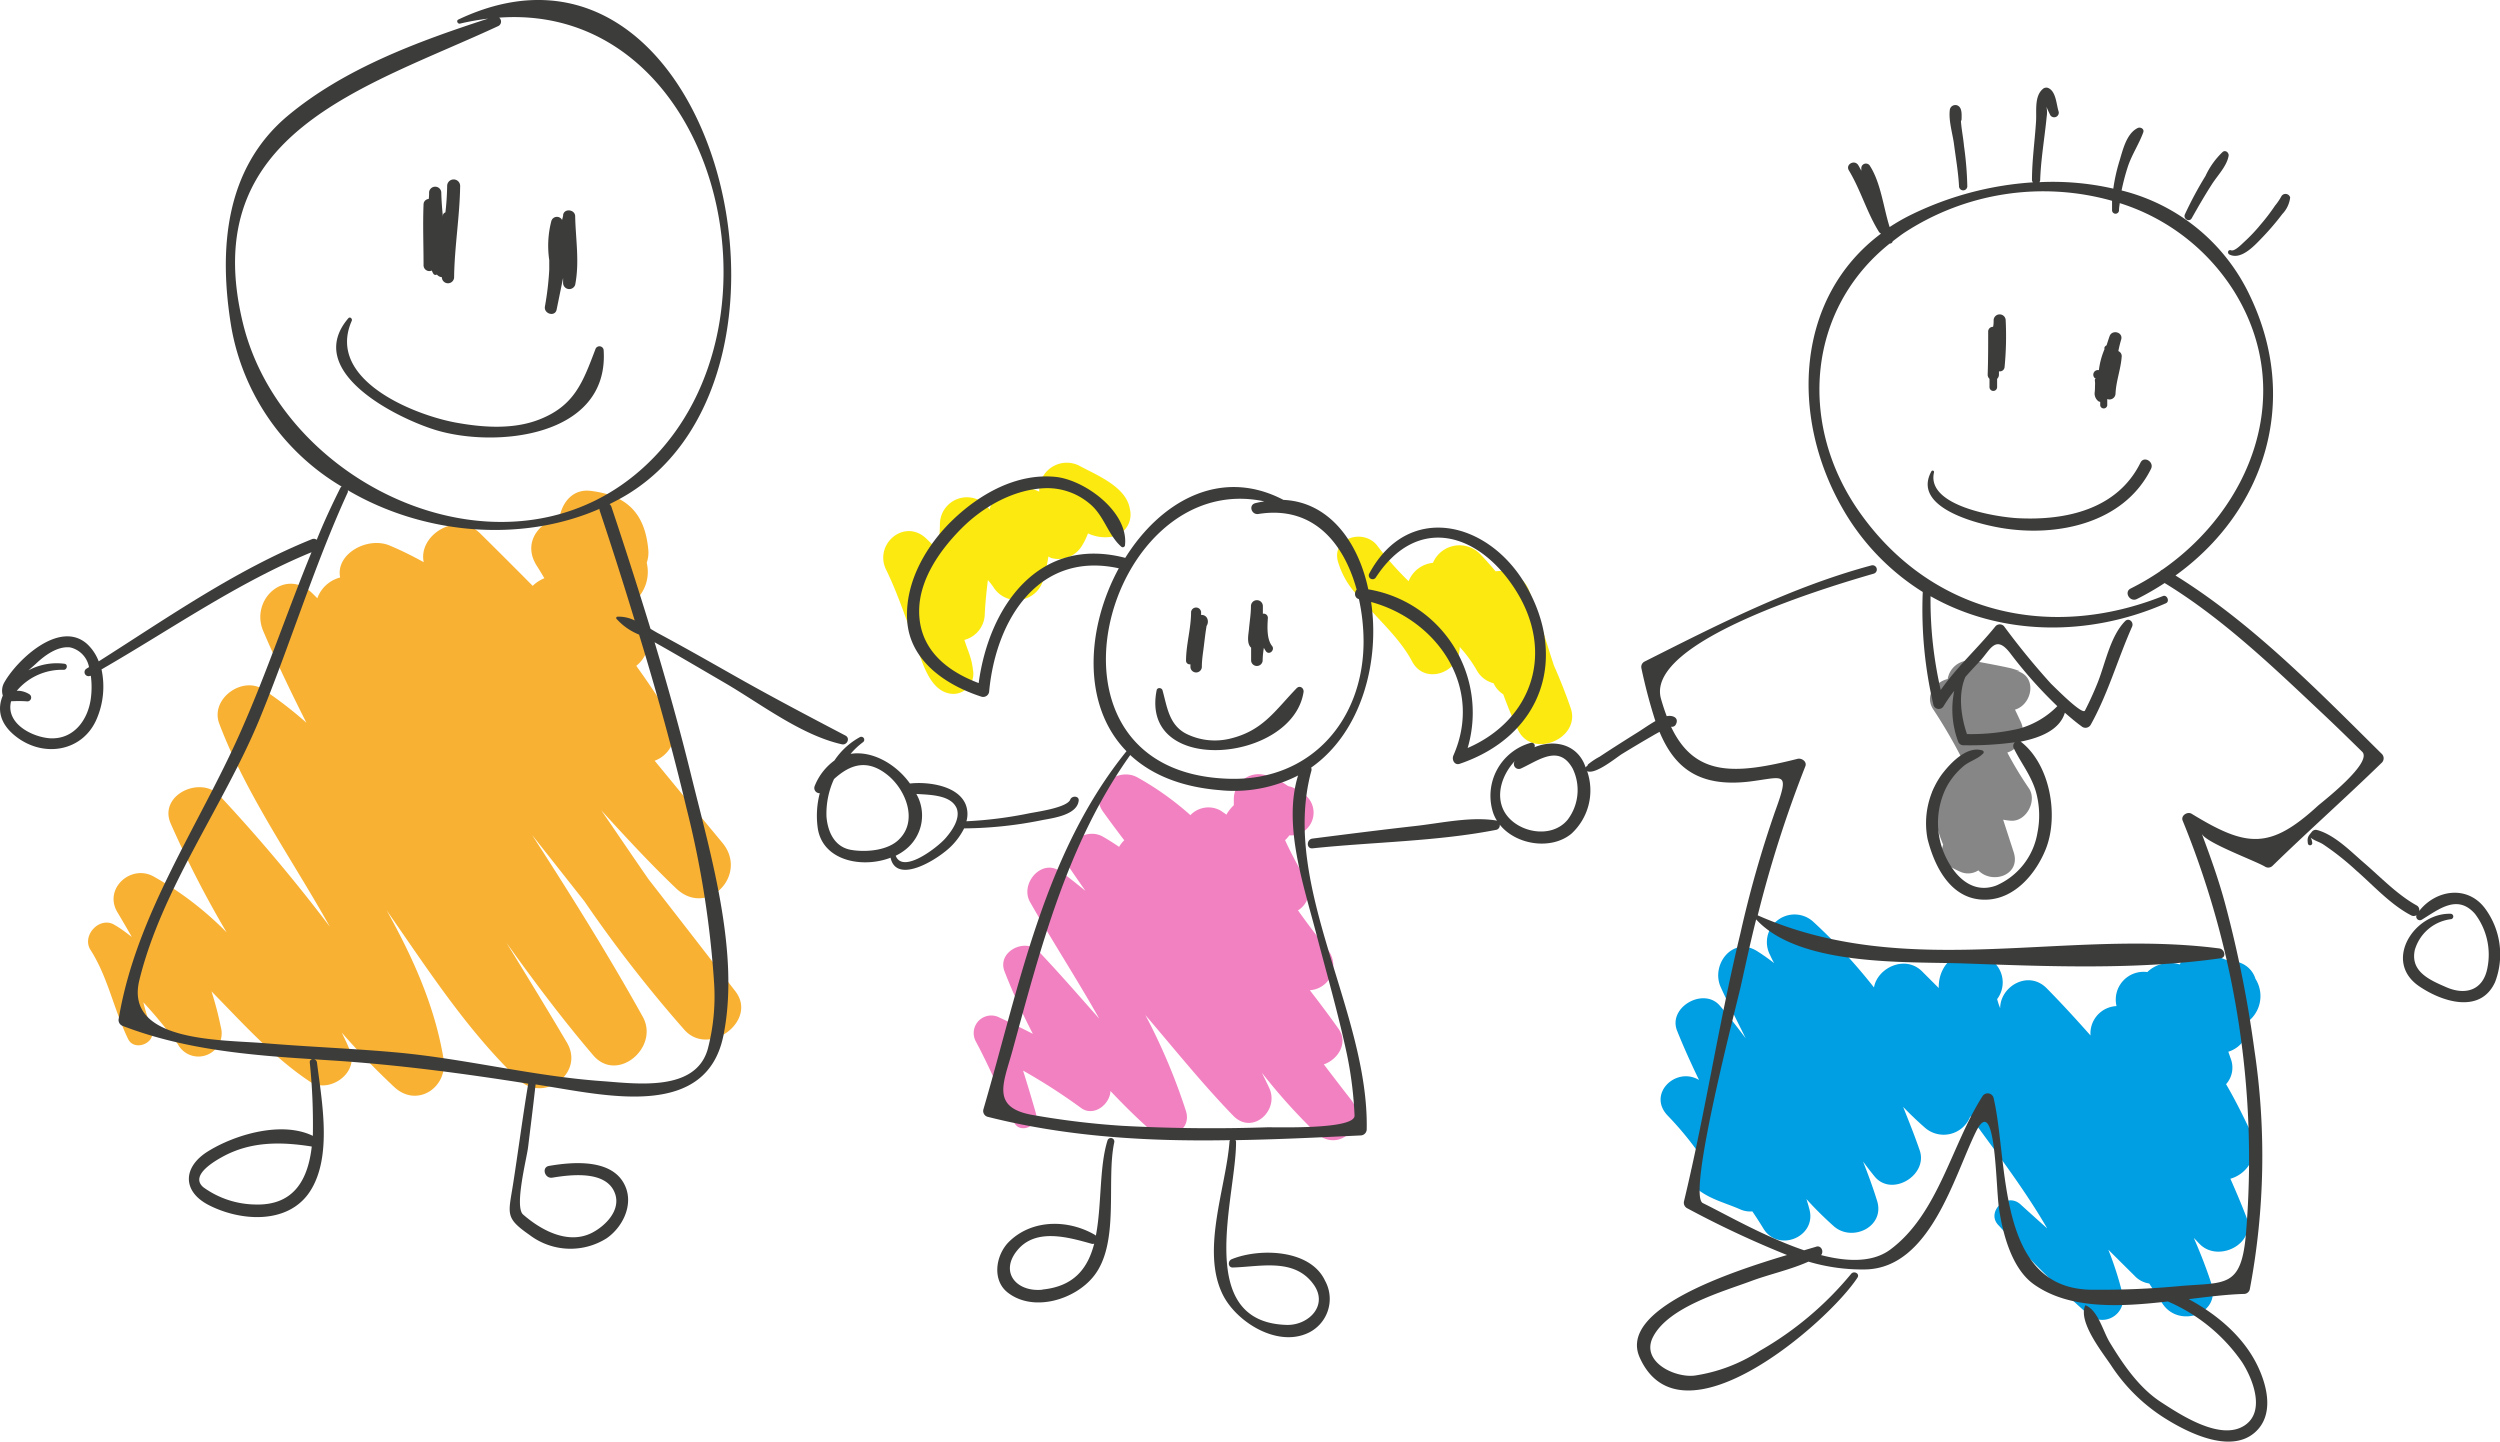 <?xml version="1.0" encoding="UTF-8"?> <svg xmlns="http://www.w3.org/2000/svg" viewBox="0 0 301.91 174.09"> <defs> <style>.cls-1{fill:#009ee2;}.cls-2{fill:#f281c1;}.cls-3{fill:#f8b133;}.cls-4{fill:#fbe910;}.cls-5{fill:#868686;}.cls-6{fill:#3c3c3b;}</style> </defs> <g id="Слой_2" data-name="Слой 2"> <g id="Objects"> <path class="cls-1" d="M272,137.1c-1-2.12-2-4.16-3.17-6.17a3,3,0,0,0,.55-3.11l-.28-.81a3.47,3.47,0,0,0,2.44-3.69,3.9,3.9,0,0,0,.84-5.11,3,3,0,0,0-3.11-2.11c-.78-.33-1.57-.61-2.31-.92a3,3,0,0,0-3.73,1.29,3.93,3.93,0,0,0-3.91.92,3.36,3.36,0,0,0-3.72,4.11,3.3,3.3,0,0,0-3.14,3.55c-1.72-1.94-3.47-3.85-5.29-5.7-2.24-2.26-5.64-.21-5.62,2.42-.07-.19-.15-.39-.21-.58s-.11-.36-.16-.53a3.34,3.34,0,0,0-.78-4.77c-3-2.17-6.35,0-6.27,3.43l-2-2c-2.07-2.07-5.42-.42-5.82,1.93a67.25,67.25,0,0,0-7.34-7.94,3.34,3.34,0,0,0-5.22,4c.16.35.33.7.5,1-.66-.51-1.34-1-2.06-1.45-2.95-1.85-5.62,1.66-4.38,4.37.95,2.08,2,4.12,3,6.15-1-1.32-2-2.63-3.1-3.91-1.94-2.31-6.31.15-5.18,3,.8,2,1.71,4,2.65,5.95-2.82-1.68-6.33,1.75-3.73,4.36a39.13,39.13,0,0,1,4,4.89,2.49,2.49,0,0,0-.14,4.18c1.52,1.08,3.21,1.47,4.92,2.23a2.88,2.88,0,0,0,1.39.21c.46.68.91,1.37,1.34,2.08,1.79,2.93,6.46,1,5.55-2.34q-.16-.61-.36-1.23c1,1.12,2.12,2.22,3.28,3.26,2.22,2,6.25.1,5.25-3.06-.5-1.61-1.08-3.18-1.69-4.73.46.62.92,1.23,1.4,1.81,2.07,2.52,6.48-.17,5.44-3.16-.61-1.78-1.31-3.52-2-5.25.82.85,1.67,1.67,2.56,2.45a3.44,3.44,0,0,0,5.56-1.33,4.73,4.73,0,0,0,.28.46c3.09,4.24,6.35,8.52,9,13.1q-1.62-1.44-3.21-2.89c-1.73-1.6-4.32,1-2.59,2.59a132.62,132.62,0,0,0,10.7,10.64,2.52,2.52,0,0,0,4.19-2.43,39.57,39.57,0,0,0-1.71-5.34l3.16,3.14a3,3,0,0,0,1.78.94c.55.85,1.11,1.7,1.67,2.53,2,2.86,7,1.16,5.85-2.46-.62-1.92-1.35-3.77-2.14-5.58.24.24.47.5.71.74,2.23,2.29,6.88,0,5.63-3.28-.6-1.56-1.25-3.09-1.92-4.6A4,4,0,0,0,272,137.1Z"></path> <path class="cls-2" d="M163.13,132.77c-1.1-1.4-2.18-2.82-3.26-4.23,1.69-.58,3-2.57,1.77-4.31-1.12-1.58-2.28-3.12-3.46-4.65a3,3,0,0,0,2-5.07c-1.17-1.5-2.31-3-3.43-4.57a2.77,2.77,0,0,0,.87-3.89,46.9,46.9,0,0,1-2.43-4.59,3.08,3.08,0,0,0,.51-.58,2.75,2.75,0,0,0,1.65-5.07,6.4,6.4,0,0,0-1-.6,2.59,2.59,0,0,0-.78-.27,9.3,9.3,0,0,0-2.78-1.34A3,3,0,0,0,149,96.48c0,.27,0,.51,0,.76a5.48,5.48,0,0,0-.65.75,2,2,0,0,0-.23.39l-.7-.48a3,3,0,0,0-3.66.54,35.73,35.73,0,0,0-6.42-4.57c-2.48-1.35-6,1.53-4.14,4.14.84,1.17,1.7,2.32,2.57,3.47a3.14,3.14,0,0,0-.62.79c-.62-.42-1.26-.83-1.92-1.21-2.39-1.4-5.6,1.47-3.94,3.93.59.87,1.19,1.73,1.79,2.59-1-.8-1.95-1.59-3-2.33-2.29-1.66-4.94,1.48-3.69,3.68,2.7,4.76,5.69,9.34,8.36,14.09-2.42-2.73-4.8-5.48-7.31-8.12-1.62-1.7-5.06,0-4.13,2.41,1,2.56,2.15,5.09,3.42,7.54-1.32-.68-2.65-1.33-4-1.95a2.12,2.12,0,0,0-2.88,2.88c1.69,3.16,3.09,6.5,4.61,9.75.7,1.5,3.08.43,2.63-1.11-.49-1.72-1-3.43-1.54-5.13a71.07,71.07,0,0,1,7,4.51c1.51,1.12,3.51-.42,3.55-2.05,1.58,1.67,3.21,3.29,4.94,4.81s5,.1,4.17-2.42a72.35,72.35,0,0,0-4.89-11.56c3.5,4.09,6.87,8.3,10.61,12.16,2.32,2.39,5.61-.63,4.35-3.35-.29-.62-.59-1.23-.89-1.84a70.36,70.36,0,0,0,6.55,7.28C161.83,139.44,165.37,135.61,163.13,132.77Z"></path> <path class="cls-3" d="M88.82,119.73Q83.63,113,78.34,106.21c-1.91-2.75-3.81-5.57-5.74-8.37,3,3.3,6,6.54,9.09,9.48,3.75,3.51,8.74-1.7,5.55-5.54q-4.11-4.95-8.18-9.91a3.66,3.66,0,0,0,1.78-5.46c-1.26-2.06-2.61-4.06-4-6a4,4,0,0,0,1-5.07l-1.32-2.64a4.72,4.72,0,0,0,1.58-4.74,3.72,3.72,0,0,0,.18-1.68c-.43-4.36-2.63-6.47-6.94-7-2.16-.27-3.46,1.39-3.77,3.23-2.52.53-4.49,3.08-2.75,5.81.32.5.62,1,.92,1.51a4.47,4.47,0,0,0-1.41.92Q61.19,67.58,58,64.43c-2.75-2.75-7.53.15-6.83,3.46-1.33-.73-2.68-1.41-4.09-2-2.68-1.15-6.59,1-6,3.85a4,4,0,0,0-2.76,2.51c-.2-.2-.4-.41-.61-.61-3.3-3.15-7.53.8-5.92,4.57S35.17,83.65,37,87.28a47.7,47.7,0,0,0-5.18-4c-2.55-1.71-6.47,1.13-5.34,4.11,3.26,8.61,8.81,16.39,13.36,24.53A201.4,201.4,0,0,0,26.44,96c-2.29-2.32-7.26,0-5.85,3.4a125.39,125.39,0,0,0,6.78,13.2,39.52,39.52,0,0,0-8.87-6.78c-2.73-1.45-6,1.51-4.33,4.33.6,1,1.18,2,1.75,3-.64-.48-1.29-1-2-1.4-1.79-1.22-4.1,1.17-3,2.95,2.12,3.29,2.84,7.28,4.56,10.79.77,1.56,3.46.44,2.83-1.2a30.66,30.66,0,0,1-1-3.25,57.29,57.29,0,0,1,4.18,5.08A2.81,2.81,0,0,0,26.66,124a39,39,0,0,0-1.12-4.28c3.78,3.85,7.4,7.91,11.88,10.9,2.27,1.52,5.95-1,4.85-3.73-.3-.74-.64-1.46-1-2.19a89.79,89.79,0,0,0,6.36,6.59c2.76,2.55,6.51,0,5.93-3.45-1.08-6.46-3.74-12.27-6.86-17.9,5,7.18,9.74,14.54,15.95,20.45,3,2.87,8-.8,5.81-4.49-2.39-4.05-4.85-8.07-7.32-12.08,3.34,4.67,6.78,9.27,10.5,13.62,2.9,3.4,8-.94,6-4.62-4.17-7.51-8.73-14.78-13.39-22l6.31,8a161.87,161.87,0,0,0,12.13,15.59C85.66,127.65,91.52,123.25,88.82,119.73Z"></path> <path class="cls-4" d="M136.45,61.49c-.4-2.66-3.91-4.07-5.95-5.16a3.33,3.33,0,0,0-5,2.84v.21A5.16,5.16,0,0,0,121.9,59a3.39,3.39,0,0,0-2.39,2.55,3.26,3.26,0,0,0-6,1.65c0,1.09-.12,2.16-.22,3.23l-1.42-1.38c-2.62-2.52-6.37.65-4.86,3.75,1.42,2.89,2.4,6,3.57,9,.81,2.09,1.7,5.91,4.54,6a2.44,2.44,0,0,0,2.36-3s0-.2-.15-.91a13.83,13.83,0,0,0-.5-1.54c-.13-.36-.25-.71-.37-1.07a3.3,3.3,0,0,0,2.46-3c.06-1.42.21-2.83.38-4.23a8.69,8.69,0,0,1,.66.84,3.32,3.32,0,0,0,6-.78,21.89,21.89,0,0,0,.65-2.91,2.59,2.59,0,0,0,.35.19,3.31,3.31,0,0,0,3.73-1.53,8.4,8.4,0,0,0,.7-1.45,4.85,4.85,0,0,0,3.21.34A2.72,2.72,0,0,0,136.45,61.49Z"></path> <path class="cls-4" d="M189.67,85.47c-.6-1.73-1.27-3.43-2-5.07-1-3-1.84-6.1-3-9.06A3.71,3.71,0,0,0,180.62,69c-.62-.73-1.26-1.46-1.94-2.16a3.48,3.48,0,0,0-5.63,1.13,3.53,3.53,0,0,0-2.94,2.22,36.61,36.61,0,0,1-3.74-4.23c-1.63-2.24-5.72-1-4.75,2a10,10,0,0,0,2.55,4.18c2.13,2.58,4.79,4.78,6.38,7.77,1.5,2.81,5.61,1.37,5.72-1.55a1.93,1.93,0,0,0,0-.24A15.48,15.48,0,0,1,178.37,81a3.21,3.21,0,0,0,2,1.51,3.12,3.12,0,0,0,1.17,1.34c.53,1.45,1.11,2.88,1.77,4.27C185,91.73,191,89.18,189.67,85.47Z"></path> <path class="cls-5" d="M245,95.17a44.41,44.41,0,0,1-2.59-4.29A2.68,2.68,0,0,0,244,87.1c-.22-.48-.44-.94-.66-1.4,2.16-.64,2.74-4.17.08-4.7,1.32.26-.49-.28-.58-.3-1.46-.33-2.94-.59-4.41-.87A2.66,2.66,0,0,0,235.21,82c-1.58.38-2.83,2.09-1.71,3.72a61.69,61.69,0,0,1,3.69,6.4,2.33,2.33,0,0,0-2.1,2.12,2,2,0,0,0-1.79,2.28,18.75,18.75,0,0,0,1.36,5.48c-.5,1.63,0,2.37,2.08,3.28a2.27,2.27,0,0,0,2.17-.17c1.68,1.74,5.17.58,4.27-2.2-.42-1.3-.85-2.61-1.27-3.92q.42.08.87.12C244.69,99.3,246.07,96.69,245,95.17Z"></path> <path class="cls-6" d="M71.91,42.16c-1.52,4-2.53,6.85-6.81,8.51-3.18,1.24-6.9.95-10.18.34-5.21-1-15.54-5.25-12.44-12.27.1-.24-.2-.54-.41-.31-5.46,6.38,5.68,12,10.51,13.49,7.27,2.23,21,.87,20.32-9.63A.51.51,0,0,0,71.91,42.16Z"></path> <path class="cls-6" d="M54,22.44a31.08,31.08,0,0,1-.21,3.21.43.43,0,0,0-.3.32c0,.08,0,.15,0,.23-.1-1-.18-2-.2-3a.74.74,0,0,0-1.47,0c0,.27,0,.55-.05.83a.66.66,0,0,0-.62.64c-.1,2.44,0,4.9,0,7.35a.7.7,0,0,0,1,.65,1.74,1.74,0,0,0,.2.41.3.3,0,0,0,.41.07.82.82,0,0,0,.6.32v0a.74.74,0,0,0,1.48,0c.05-3.69.68-7.34.73-11A.74.74,0,0,0,54,22.44Z"></path> <path class="cls-6" d="M69.46,26.12c0-.81-1.28-1-1.45-.2,0,.22-.09.43-.13.65a.7.7,0,0,0-1.29.1,11.81,11.81,0,0,0-.26,4.74c0,.23,0,.68,0,1.17A36.18,36.18,0,0,1,65.81,37c-.17.91,1.22,1.31,1.41.39L68,33.57c0,.21,0,.42,0,.63a.75.75,0,0,0,1.46.2C70,31.61,69.52,28.93,69.46,26.12Z"></path> <path class="cls-6" d="M184.18,70.53c-4.49-7.61-14.15-9.94-18.82-1.27a.46.46,0,0,0,.8.46c5-7.63,12.43-5.42,16.84,1.49,4.85,7.6,2,15.75-5.76,19.12a15.1,15.1,0,0,0-12-19.16C164,65.3,160.42,60.61,155,60.37c-7.64-4-14.88.22-19.11,7,0,0,0,0,0,0-10.43-2.72-16.46,5.85-17.7,15.12C114.22,81,111,78.33,111,73.81c0-3.85,2.56-7.45,5.18-10.06s6.4-4.75,10.28-4.8a7.93,7.93,0,0,1,5.12,1.87c1.76,1.43,2.22,3.78,3.82,5.19a.27.27,0,0,0,.46-.19c.44-4-4.89-7.92-8.48-8.24-4.64-.42-9,2.05-12.24,5.13s-5.79,7.46-5.6,12c.2,5,4.59,8,9,9.43a.73.73,0,0,0,.92-.7c.83-8.66,6-16.92,15.65-14.81-3.9,7.15-4.52,16.51.93,22.09-10,12.37-12.92,28.35-17.28,43.25a.73.73,0,0,0,.51.9c9.6,2.43,19.43,3,29.28,2.82,0,0-.06.08-.07.15-.4,5.54-3.45,13.09-.84,18.45,1.59,3.28,6.42,6.36,10.16,4.76a4.54,4.54,0,0,0,2.22-6.38c-1.79-3.86-8-3.95-11.28-2.6-.48.2-.47,1,.13,1,3.29-.09,7.34-1.17,9.68,1.93,2,2.61-.54,5.11-3.22,5-11.25-.37-6-15.63-6.06-22.15a.59.59,0,0,0-.07-.16c5-.08,10.09-.33,15.11-.57a.75.75,0,0,0,.74-.74c.27-14.2-10.43-29.27-6.71-43.2a.64.64,0,0,0,0-.48c6.11-4.29,8.31-12.82,7.24-20,8,2.18,13.58,10.27,9.94,18.53-.23.51.14,1.25.79,1C186.17,88.86,189.48,79.53,184.18,70.53Zm-25.3,41.93c1.3,5,2.71,9.85,3.78,14.86a45.79,45.79,0,0,1,.92,7.39c.09,1.75-9.58,1.39-10.64,1.43q-8.69.29-17.37-.18a97.92,97.92,0,0,1-10.8-1.3c-5.19-.88-3.56-3.89-2.5-7.78,3.43-12.51,6.61-25,14.22-35.7,2.44,2.27,5.95,3.84,10.79,4.24a16.94,16.94,0,0,0,9.48-1.77C154.93,99.57,157.39,106.77,158.88,112.46Zm5.79-35c0,9.53-6.38,16.81-16.08,16.59-25.25-.56-15.1-37.6,4.1-33.5a10.81,10.81,0,0,0-1.08.21c-.87.22-.49,1.45.37,1.31,6.66-1.06,10.34,3.6,11.86,9.14-.32.33-.28,1,.27,1.14h0A24.23,24.23,0,0,1,164.67,77.45Z"></path> <path class="cls-6" d="M156.59,83.11c-2.65,2.74-4.1,5.17-8.12,6.11a7.77,7.77,0,0,1-5.2-.6c-2.1-1.07-2.32-3.25-2.88-5.26-.1-.33-.64-.37-.71,0-2.06,10.42,16.39,8.75,17.74.23C157.5,83.13,157,82.71,156.59,83.11Z"></path> <path class="cls-6" d="M153.61,78c-.65-.83-.56-2.33-.5-3.33a.5.5,0,0,0-.6-.55v-.92a.72.72,0,0,0-1.44,0c0,.92-.16,1.85-.24,2.78-.06.64-.29,1.65.2,2.18l.06.05c0,.53,0,1.07,0,1.6a.7.7,0,0,0,1.39,0,10.43,10.43,0,0,1,.15-1.58,3.14,3.14,0,0,0,.28.46C153.34,79.15,154,78.45,153.61,78Z"></path> <path class="cls-6" d="M145.81,74.74a.71.71,0,0,0-.76-.47V73.9a.61.61,0,0,0-1.21,0c0,2-.6,3.9-.61,5.88a.44.44,0,0,0,.53.44c0,.1,0,.2,0,.3a.69.69,0,0,0,1.38,0c0-.91.17-1.82.27-2.72.07-.54.13-1.09.21-1.63l.09-.58A.93.93,0,0,0,145.81,74.74Z"></path> <path class="cls-6" d="M258.49,55.88c-2.78,5.63-9,7-14.79,6.7-2.44-.12-11.12-1.42-10.14-5.54a.17.17,0,0,0-.31-.13c-2.42,4.37,5.45,6.34,8.39,6.84,6.75,1.15,14.85-.53,18.12-7.12C260.19,55.78,258.91,55,258.49,55.88Z"></path> <path class="cls-6" d="M255.82,42.4c.09-.46.2-.92.34-1.39.27-.9-1.12-1.27-1.41-.38-.12.35-.24.71-.35,1.07a.55.55,0,0,0-.26.26s0,.1,0,.16h0a.2.2,0,0,0,0,.07,9.24,9.24,0,0,0-.67,2.51h0a.56.56,0,0,0-.29,1.08c-.32-.12-.15.27-.17.61s0,.64-.05,1a1.18,1.18,0,0,0,.47,1.08.66.66,0,0,0,.2.06c0,.14,0,.28,0,.43a.43.43,0,0,0,.85,0c0-.26,0-.51,0-.77l0,0a.73.73,0,0,0,1-.67c.07-1.51.63-2.92.74-4.41A.66.66,0,0,0,255.82,42.4Z"></path> <path class="cls-6" d="M242.21,38.61a.73.73,0,0,0-1.45,0c0,.29,0,.57-.07.86a.57.57,0,0,0-.59.61c0,1.72,0,3.44-.06,5.15a.67.67,0,0,0,.22.52c0,.32,0,.63,0,1a.46.46,0,0,0,.92,0c0-.32,0-.65,0-1a.69.69,0,0,0,.22-.49c0-.14,0-.28,0-.42a.57.57,0,0,0,.68-.5A38.71,38.71,0,0,0,242.21,38.61Z"></path> <path class="cls-6" d="M237.18,17.63c-.09-1-.3-2-.37-3a.52.52,0,0,0,.08-.23c0-.55.1-1.47-.57-1.69a.68.68,0,0,0-.84.48c-.2,1.29.32,2.92.49,4.2.22,1.69.52,3.4.61,5.1a.49.49,0,0,0,1,0A40.84,40.84,0,0,0,237.18,17.63Z"></path> <path class="cls-6" d="M268.43,18.34a9.49,9.49,0,0,0-2.08,2.9,44.93,44.93,0,0,0-2.49,4.64c-.25.54.52,1,.82.48.78-1.39,1.58-2.77,2.44-4.11.67-1.05,1.75-2.13,2-3.35C269.25,18.51,268.81,18.06,268.43,18.34Z"></path> <path class="cls-6" d="M275.48,23.76a7.22,7.22,0,0,1-.74,1.08A23.87,23.87,0,0,1,273,27.12a19.77,19.77,0,0,1-2,2.11c-.29.27-1.13,1.14-1.55,1s-.5.37-.21.51c1.48.73,3.17-1.25,4.06-2.16a31.84,31.84,0,0,0,2.32-2.73,3.48,3.48,0,0,0,.95-2A.58.58,0,0,0,275.48,23.76Z"></path> <path class="cls-6" d="M287.59,91C279.92,83.41,272,75.26,262.72,69.5c10.73-7.72,15.11-21,9-33.76A23.33,23.33,0,0,0,256.21,23a26.66,26.66,0,0,1,.72-2.76c.48-1.52,1.37-2.8,1.9-4.26.15-.41-.34-.68-.67-.52-1.36.66-1.8,2.65-2.21,4a21.58,21.58,0,0,0-.74,3.32,32.82,32.82,0,0,0-8.93-.78.44.44,0,0,0,.1-.23c.07-2.16.4-4.29.65-6.43.05-.43.1-.86.14-1.29a3.16,3.16,0,0,0-.35-2,14.28,14.28,0,0,0,.8,1.89.56.56,0,0,0,1-.43c-.28-.83-.3-2.34-1.16-2.83a.64.64,0,0,0-.68,0c-1.15.87-.81,2.73-.9,4-.15,2.36-.49,4.7-.49,7.08a.45.45,0,0,0,.12.26,39.23,39.23,0,0,0-14.89,4,23.56,23.56,0,0,0-2.42,1.4h0c-.75-2.35-1.06-5.38-2.42-7.45a.56.56,0,0,0-1,.29c0,.11,0,.23,0,.35-.13-.23-.24-.46-.38-.68-.46-.69-1.56-.07-1.12.65,1.42,2.36,2.16,5.05,3.61,7.39a.61.61,0,0,0,.27.24c-10.31,7.7-11,22-4.72,33.06a28.58,28.58,0,0,0,9.76,10.22,50.46,50.46,0,0,0,1.29,13.64.67.67,0,0,0,1.22.16A18.1,18.1,0,0,1,236,83.43a11.12,11.12,0,0,0,.46,6.09.66.66,0,0,0,.64.48,40.51,40.51,0,0,0,6.24-.36.58.58,0,0,0-.14.74c.88,1.79,2.06,3.22,2.65,5.18a10.58,10.58,0,0,1,.2,5,8.44,8.44,0,0,1-5,6.39c-3.22,1.17-5.45-1.67-6.45-4.35a9.61,9.61,0,0,1,.4-7.42,8.53,8.53,0,0,1,2-2.55c.75-.7,1.79-.91,2.5-1.64a.22.22,0,0,0-.09-.36c-1.9-.6-3.89,1.55-4.91,2.89a10.08,10.08,0,0,0-1.72,7.8c.9,3.57,3,7.57,7.28,7.32,3.37-.2,5.84-3.21,7-6.11,1.58-4,.54-10.07-2.88-12.85a.62.62,0,0,0-.19-.11c2.5-.49,4.77-1.47,5.37-3.5.68.59,1.37,1.18,2.12,1.72a.73.73,0,0,0,1-.26c2.11-3.78,3.25-7.92,5-11.85.24-.54-.39-1.14-.85-.66-1.79,1.83-2.39,5.13-3.31,7.43q-.69,1.72-1.53,3.36c-.3.62-3.83-3-4.1-3.24A89,89,0,0,1,242,75.61a.7.7,0,0,0-1,0c-2.13,2.65-4.69,4.93-6.63,7.72A48.47,48.47,0,0,1,233.14,72c8.4,4.76,19,5,28.43.85.49-.22.13-1.06-.36-.87-13.75,5.47-28.12,2.08-36.73-10.25-7.37-10.56-6.22-24.38,3.72-32.31a.36.36,0,0,0,.37-.28c.45-.34.88-.68,1.35-1a30.65,30.65,0,0,1,25.14-3.89c0,.38,0,.76,0,1.14a.42.42,0,0,0,.84,0c0-.29.06-.57.09-.86a25.24,25.24,0,0,1,13.85,10.72c7.53,12.2,2,26.1-8.7,33.54a.8.8,0,0,0-.28.2,30.53,30.53,0,0,1-3.55,2.08c-.85.42-.1,1.69.75,1.27a33.19,33.19,0,0,0,3.35-1.93c7.1,4.33,13.25,10.28,19.28,15.95,1.54,1.45,3.06,2.94,4.57,4.42,1.33,1.3-4.73,6-5.31,6.5-5.83,5.36-8.63,5.06-15.27,1-.51-.32-1.35.21-1.09.83a108.11,108.11,0,0,1,7.63,50c-.57,6.43-2.47,5.74-7.87,6.19a102.41,102.41,0,0,1-10.94.45c-11.34-.28-9.84-15.37-11.66-23.18a.74.74,0,0,0-1.34-.18c-3.75,5.88-5.33,14.21-11.14,18.52-2.11,1.56-5.14,1.49-8.35.66.38-.43,0-1.25-.63-1l-1.42.42c-4.72-1.6-9.51-4.37-12.23-5.7-1.94-.95,4-23.57,4.6-26.26s1.17-5.34,1.84-8c5.25,5.72,18.17,5.08,25.11,5.32,10,.36,21,.8,31-.63.73-.11.44-1.1-.16-1.18-18.67-2.43-37.71,4-55.76-4h0a144.57,144.57,0,0,1,5.75-18c.22-.55-.41-1-.9-.91-7.53,1.9-12.44,2.23-15.32-3.87a.52.52,0,0,0,.58-.27c.44-.84-.43-1.15-1.1-1h0c-.25-.66-.48-1.35-.7-2.13-1.92-7,20.76-13.65,25.69-15.08a.51.51,0,0,0-.27-1c-9.67,2.6-18.53,7.15-27.43,11.63a.73.73,0,0,0-.34.82,64.48,64.48,0,0,0,1.68,6.35c-.78.44-1.55,1-2.25,1.43-1.5.94-3,1.89-4.48,2.87a8.3,8.3,0,0,0-1.4.93c-.05,0,0,.09-.06.13a1.28,1.28,0,0,0-.23.24,6.25,6.25,0,0,0-.24-.6c-1.15-2.35-3.78-2.74-5.94-1.84a.38.38,0,0,0-.45-.53,6.63,6.63,0,0,0-4.52,8.51,4.59,4.59,0,0,0,.47.94s-.06-.06-.1-.07c-3.1-.5-6.61.3-9.7.65-4.18.47-8.34,1-12.51,1.53-.74.09-.76,1.25,0,1.18,7.27-.77,15.06-.83,22.21-2.24a.55.55,0,0,0,.4-.63c1.95,2.46,6.21,3.12,8.65,1.11a7.1,7.1,0,0,0,1.91-7.56c1,.46,3.57-1.69,4.23-2.09,1.21-.74,2.43-1.47,3.66-2.18.28-.17.57-.32.85-.48,1.75,4.18,4.6,6.76,10.9,6,4.18-.52,4.87-1.38,3.05,3.63a133.16,133.16,0,0,0-4.18,14.7c-2.59,10.71-4.23,21.63-6.81,32.35a.75.75,0,0,0,.34.83,118.64,118.64,0,0,0,12.1,5.67c-7.09,2.12-20.37,6.57-17.8,12.36,5,11.24,22.76-4.21,26.3-9.62.33-.49-.43-.89-.77-.45a40,40,0,0,1-11,9.27,19.75,19.75,0,0,1-7.88,3c-2.47.3-6.61-1.73-5-4.73,1.9-3.58,8.39-5.41,11.83-6.69,2.18-.81,4.72-1.36,6.91-2.34a22.77,22.77,0,0,0,7,.94c7.7-.28,10.54-11.12,13.19-16.56,2.45-5.05,2.41,6.55,2.82,9.22.45,3,1.52,7.21,4.18,9.12,4.29,3.07,10.38,2.76,16.21,2.09a20.9,20.9,0,0,1,8.94,7.3c1.27,1.95,2.86,5.86.43,7.6-2.89,2.07-7.83-1.21-10.16-2.72-2.68-1.73-4.6-4.56-6.23-7.24-.81-1.33-1.4-3.84-2.9-4.47a.07.07,0,0,0-.08.05c-.83,2,2.11,5.64,3.16,7.22a21.32,21.32,0,0,0,6.7,6.5c2.67,1.65,7.68,4.13,10.61,1.61,2.38-2.05,1.57-5.54.4-8-1.68-3.55-4.88-6.25-8.35-8.13,2.36-.29,4.63-.57,6.66-.63a.72.72,0,0,0,.71-.54,86.43,86.43,0,0,0,.55-29,141.19,141.19,0,0,0-3.45-17.3c-.79-3-1.82-5.87-2.9-8.75.4,1.07,6.5,3.29,7.66,4a.73.73,0,0,0,.89-.11c4.35-4.24,8.89-8.26,13.24-12.5A.75.75,0,0,0,287.59,91Zm-50.26-9.23c.56-.64,1.14-1.26,1.73-1.89,1.29-1.35,1.9-3.34,3.7-1a53.6,53.6,0,0,0,5.69,6.4h0A10.33,10.33,0,0,1,243.81,88a25.84,25.84,0,0,1-6.27.65C236.84,86.62,236.44,83.89,237.33,81.79ZM189.31,99c-2,2.42-6.25,1.51-7.65-1-1.1-2-.25-4.48,1.3-6.12a.6.6,0,0,0,.75.91c2.16-1,4.56-2.91,6.2,0A5.93,5.93,0,0,1,189.31,99Z"></path> <path class="cls-6" d="M300.07,109.66c-2.14-2.8-5.92-2.21-7.93.37a.6.6,0,0,0-.32-.7c-2.35-1.31-4.34-3.42-6.37-5.16-1.61-1.39-3.5-3.34-5.61-3.93a.6.6,0,0,0-.61.16c-.45.56-.65.69-.51,1.51a.27.27,0,0,0,.52-.07c-.06-.78-.47-.81.12-.47.37.22.79.34,1.17.58a32.66,32.66,0,0,1,4,3.16c2.08,1.81,4.15,4.12,6.61,5.41a.65.65,0,0,0,.69,0,.44.44,0,0,0,.63.55c2.14-1.31,4.32-3.1,6.43-.71a8.14,8.14,0,0,1,1.49,6.58c-.53,2.69-2.69,3.29-5,2.26-2-.87-4.31-1.88-3.76-4.47a5.21,5.21,0,0,1,4.32-3.72.33.33,0,0,0,0-.66c-4.39-.12-8.17,5.72-3.83,8.73,2.78,1.91,7.44,3.42,9.21-.49A9.34,9.34,0,0,0,300.07,109.66Z"></path> <path class="cls-6" d="M133.74,137.75c-1,3.21-.68,7.75-1.4,11.48a.55.55,0,0,0-.11-.1c-3.24-1.89-7.58-1.9-10.35.8-1.63,1.59-2.14,4.67-.15,6.19,3.1,2.38,8.11.83,10.35-2,3.19-4,1.48-11.47,2.48-16.16A.42.42,0,0,0,133.74,137.75Zm-7.86,18c-3.16.31-5.2-2.15-3-4.79s6-1.59,8.9-.77a.55.55,0,0,0,.36,0C131.39,153.09,129.77,155.35,125.88,155.73Z"></path> <path class="cls-6" d="M129.25,96.56c-.39,1-4.16,1.49-5.06,1.68a49.5,49.5,0,0,1-7.48.94,3.19,3.19,0,0,0-.08-2c-.93-2.34-4.61-2.8-6.74-2.56l0,0c-1.67-2.34-4.55-4-7.17-3.58a9,9,0,0,1,1.5-1.41.36.36,0,0,0-.36-.62,8.71,8.71,0,0,0-3.09,2.83,7,7,0,0,0-2.38,3.07.63.63,0,0,0,.61.88,10.77,10.77,0,0,0-.23,4.32c.67,3.9,5.43,4.76,8.78,3.47.72,3.36,5.94.1,7.47-1.54a8.21,8.21,0,0,0,1.41-2,48.89,48.89,0,0,0,9.43-1c1.31-.25,4.24-.61,4.41-2.38C130.3,96.09,129.44,96.07,129.25,96.56Zm-26.44,6.08c-2-.33-2.84-2.13-3-4a10,10,0,0,1,.91-4.56c1.91-1.73,4-2.53,6.56-.41,2.14,1.79,3.57,5.45,1.31,7.68C107.26,102.72,104.6,102.94,102.81,102.64Zm11.36-1.4c-.93,1.07-5.14,4.36-6,2.1a6.25,6.25,0,0,0,1.17-.73,5.24,5.24,0,0,0,1.32-6.73c1.68.11,4.19.11,4.88,1.75C116,98.89,114.94,100.36,114.17,101.24Z"></path> <path class="cls-6" d="M102.1,88.83c-4.66-2.44-9.29-4.88-13.86-7.48-2.91-1.65-5.82-3.3-8.77-4.88-.28-.15-.59-.34-.91-.53q-2.27-7.39-4.72-14.73a.68.68,0,0,0-.23-.33c.71-.35,1.41-.72,2.09-1.13,24.78-15,10.4-71.95-20.35-57.39-.28.14-.08.56.21.49a30.86,30.86,0,0,1,3.38-.6C50.48,5,41.59,8.27,34.73,14c-7.65,6.43-8.32,16.28-6.8,25.48A28,28,0,0,0,41.26,58.76a.4.4,0,0,0-.17.19c-1,2-2,4.14-2.84,6.24a.57.57,0,0,0-.6-.07c-9.22,3.73-17.37,9.45-25.73,14.75a5.54,5.54,0,0,0-1.38-2.08c-3.31-3-8.46,1.88-10,4.59A2,2,0,0,0,.34,84C-.35,85.62-.07,87.43,2,89c3.35,2.55,8,1.73,9.67-2.16a9.89,9.89,0,0,0,.59-6C20.66,76,28.6,70.41,37.62,66.69c-2.93,7.14-5.38,14.49-8.5,21.54C24.05,99.73,16.45,110.38,14.34,123a.76.76,0,0,0,.52.91c7.35,2.82,15.11,3.51,22.9,4a.35.35,0,0,0-.35.4,72.67,72.67,0,0,1,.37,8.86c-3.76-1.83-9.42-.16-12.71,1.9-3,1.89-3.06,4.79.1,6.44,3.86,2,9.63,2.4,12.26-1.62,2.75-4.21,1.41-11,.85-15.58a.45.45,0,0,0-.41-.39l2,.13c8.08.51,16,1.57,23.92,2.82-.68,4.07-1.21,8.18-1.85,12.26-.56,3.52-.94,3.95,2,6a8.17,8.17,0,0,0,9.32.41c1.94-1.34,3.23-4,2.27-6.24-1.44-3.42-6.32-3-9.22-2.5-.94.15-.54,1.57.39,1.42,2.32-.38,6.7-.92,7.62,2.06.59,2-1.29,3.81-2.83,4.6-2.89,1.47-6.16-.32-8.32-2.21-1.07-.93.44-6.79.6-8.1.31-2.54.63-5.07.91-7.61l1.14.18c7.73,1.24,19.5,3.94,21.54-6.07s-1.58-22-3.94-31.63c-1.31-5.33-2.79-10.62-4.37-15.88,2.86,1.61,5.67,3.27,8.5,4.92,4.29,2.5,9.17,6.28,14.09,7.4C102.28,90.05,102.72,89.15,102.1,88.83ZM11,84.09c-.27,2.71-2,5.22-4.95,5.07C3.8,89,.66,87.33,1.34,84.69h0a16.39,16.39,0,0,1,1.83,0,.47.47,0,0,0,.36-.86,2.77,2.77,0,0,0-1.15-.4,2.19,2.19,0,0,0-.36,0A7.14,7.14,0,0,1,7.7,80.89c.42,0,.52-.67.1-.73a7.23,7.23,0,0,0-4.37.8l.88-.78c1.05-1,2.61-2.17,4.15-2a3,3,0,0,1,2.29,2.38l-.35.22a.49.49,0,0,0,.49.84l.08,0A10.3,10.3,0,0,1,11,84.09Zm19.77,61.37a10.94,10.94,0,0,1-6.21-2.08c-1.66-1.41,1.3-3.12,2.27-3.66,3.44-1.9,7.09-1.85,10.82-1.26C37.2,142.39,35.54,145.62,30.79,145.46ZM29.36,39.12C23.67,16,44.09,10.63,60.21,3.13a.61.61,0,0,0,.07-1c26-1.86,35.94,36.52,18,53.79C62,71.62,34.32,59.23,29.36,39.12ZM82.87,97.46a117.12,117.12,0,0,1,3.37,21.29,25.08,25.08,0,0,1-.76,7.91c-1.45,5.24-8.61,4.2-12.79,3.9-8.4-.6-16.63-2.74-25-3.48-5.24-.47-10.5-.66-15.74-1.1s-17-.09-15.11-7.66c2.71-11,10.05-20.82,14.4-31.23C35,78,37.88,68.44,42,59.45a.56.56,0,0,0,0-.25c9,5.3,20.79,6.45,30.4,2.25a.77.77,0,0,0,0,.15q2.22,6.65,4.25,13.33a4.38,4.38,0,0,0-2.07-.46c-.11,0-.22.14-.14.25a7.35,7.35,0,0,0,2.74,1.92C79.28,83.53,81.21,90.46,82.87,97.46Z"></path> </g> </g> </svg> 